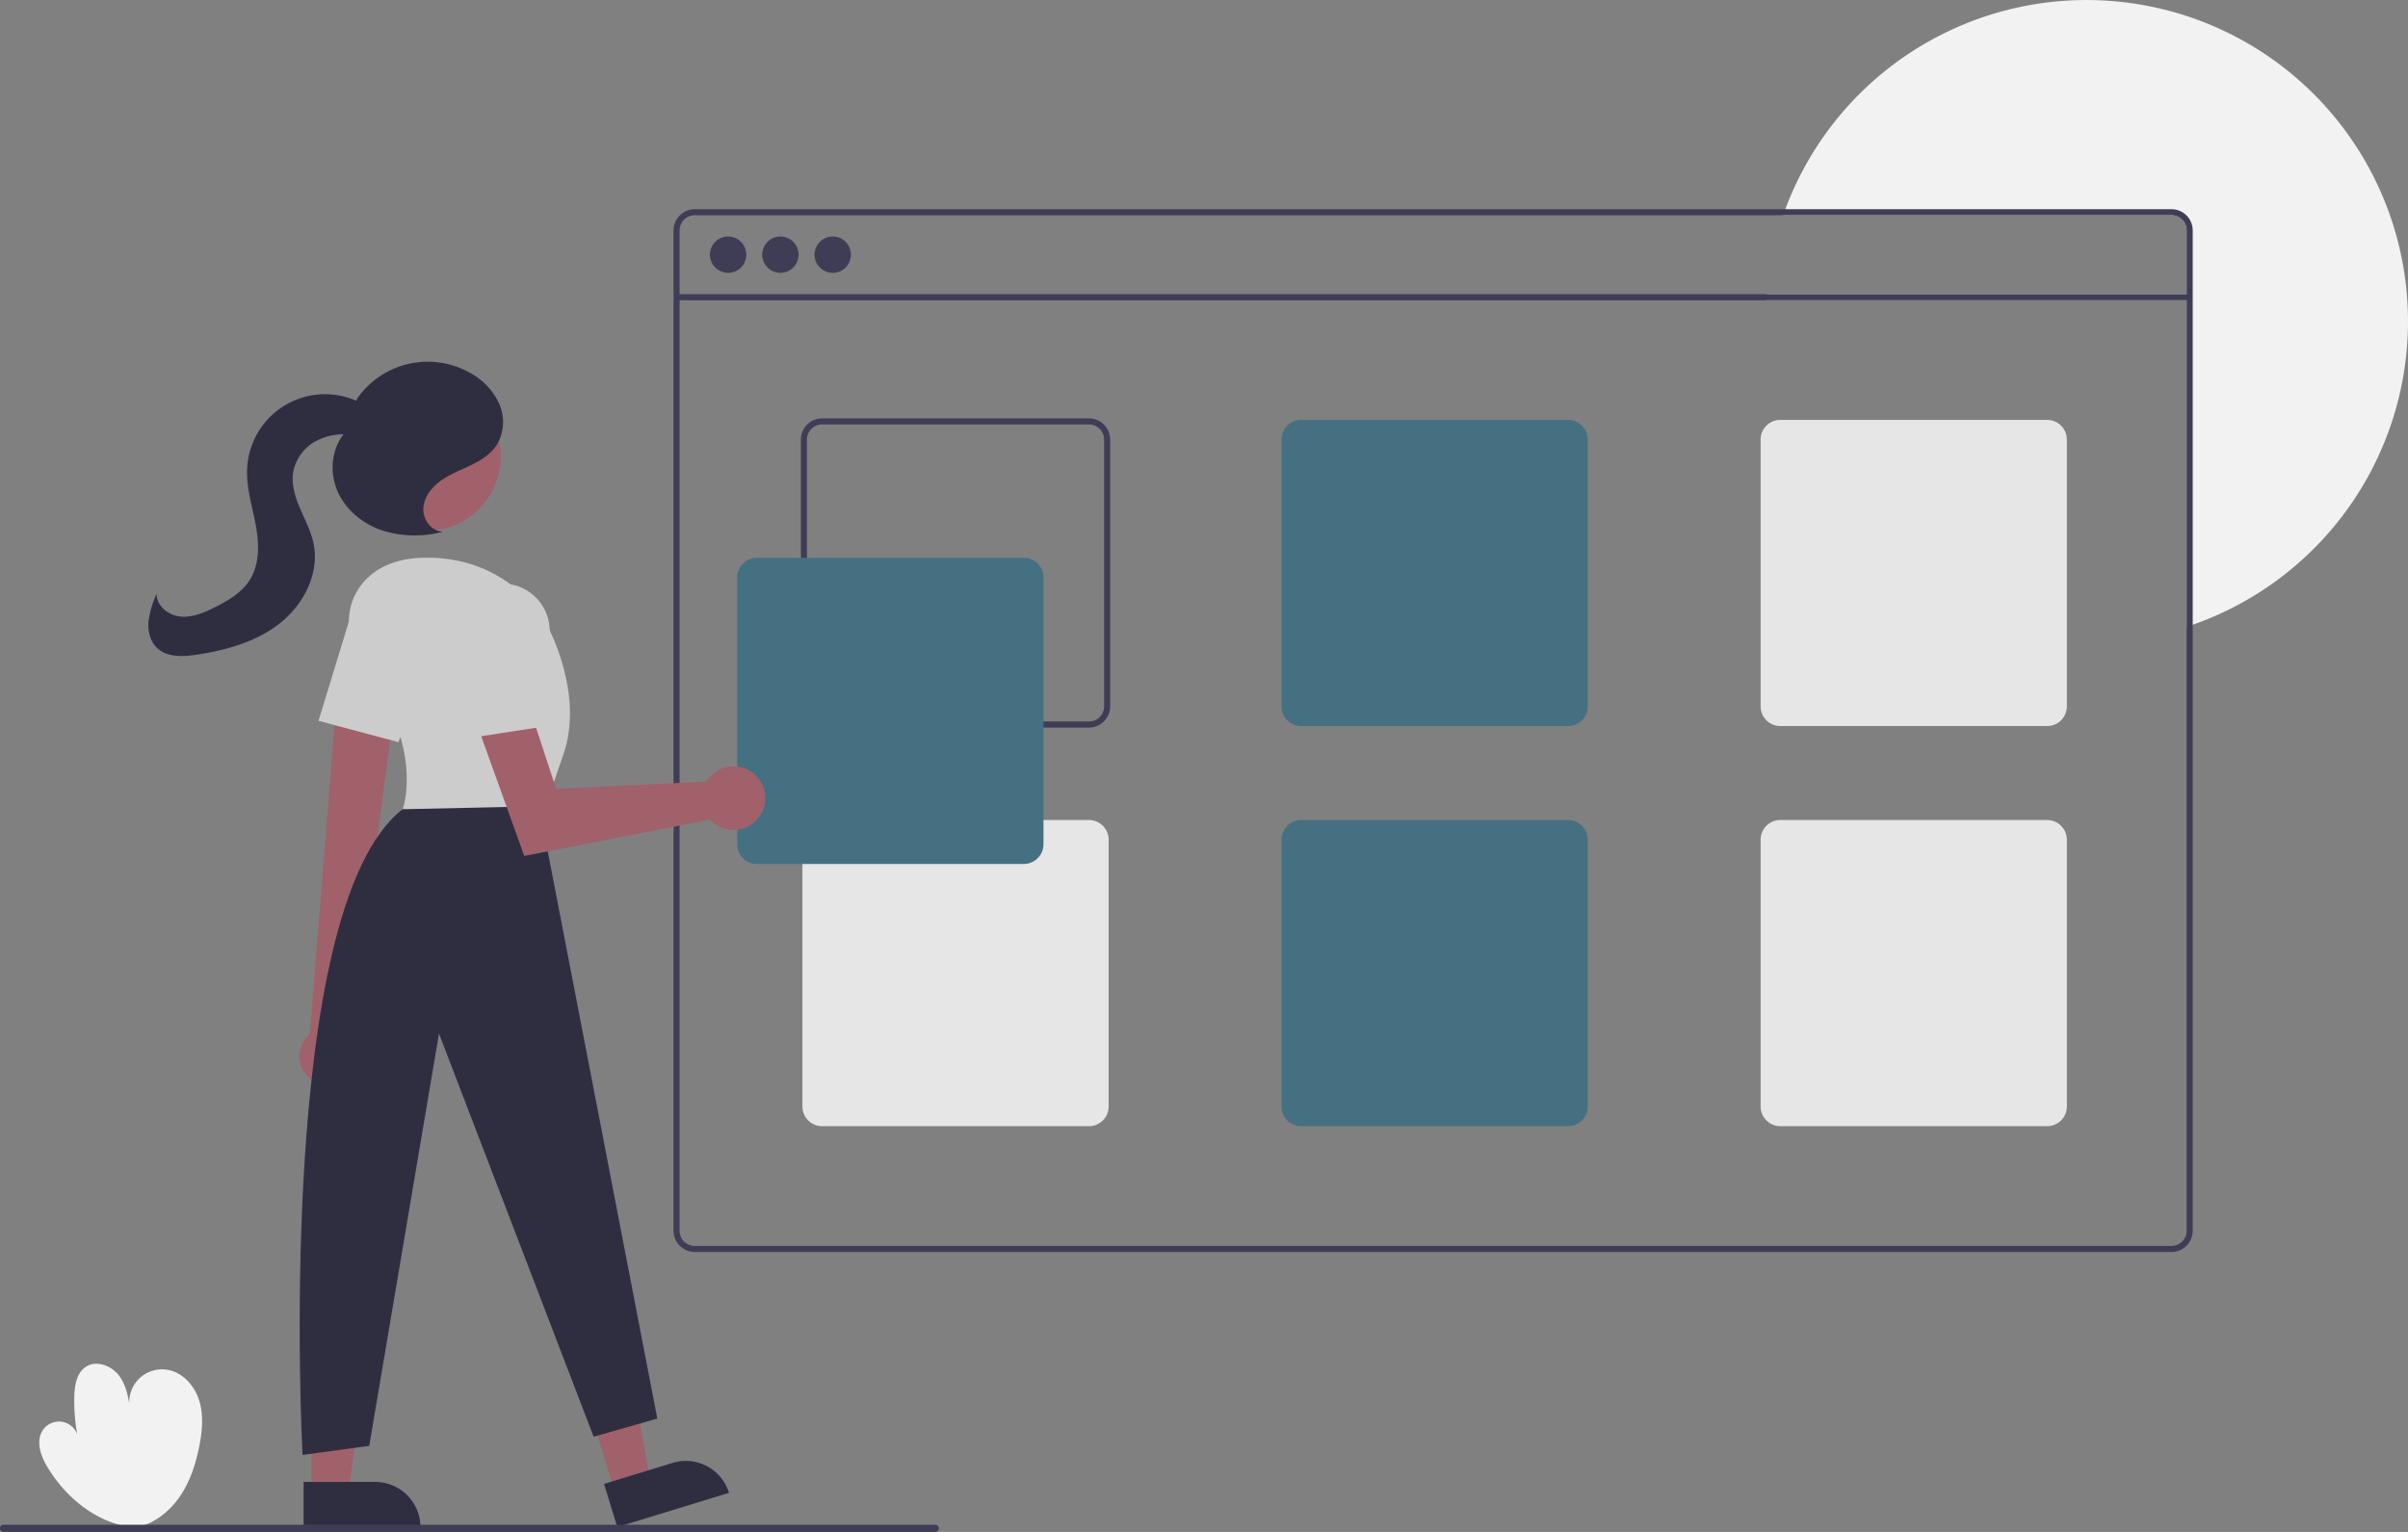 <svg xmlns="http://www.w3.org/2000/svg" width="794.122" height="505.357" viewBox="0 0 794.122 505.357">
  <rect x="0" y="0" width="794.122" height="505.357" fill="#808080" stroke="none"/>
  <g id="undraw_Portfolio_update_re_jqnp" transform="translate(0)">
    <path id="Path_1" data-name="Path 1" d="M247.458,701.2c-12.251-1.008-23.067-9.871-29.218-20.514-2.063-3.569-3.476-8.251-1.14-11.647a6.409,6.409,0,0,1,11.315,1.471,62.043,62.043,0,0,1-.965-12.641c.094-3.586.772-7.641,3.754-9.635,3.459-2.313,8.445-.477,10.962,2.838s3.2,7.627,3.8,11.744a10.83,10.83,0,0,1,12.039-13.657c5.067.765,9.036,5.152,10.585,10.036s1.065,10.181.068,15.207c-1.169,5.894-3.066,11.741-6.481,16.684s-8.488,8.929-14.374,10.138Z" transform="translate(-202.939 -197.316)" fill="#f2f2f2"/>
    <path id="Path_2" data-name="Path 2" d="M997.061,303.327a106.034,106.034,0,0,1-71,100.08c-.659.23-1.329.46-2,.67V296.367H785.291c.04-.67.09-1.34.15-2h138.62v-21.04a5,5,0,0,0-5-5H790.981c.23-.67.47-1.34.73-2a106.01,106.01,0,0,1,205.35,37Z" transform="translate(-202.939 -197.316)" fill="#f2f2f2"/>
    <path id="Path_3" data-name="Path 3" d="M919.061,266.327h-487a7.008,7.008,0,0,0-7,7v330a7.008,7.008,0,0,0,7,7h487a7.008,7.008,0,0,0,7-7v-330a7.008,7.008,0,0,0-7-7Zm5,337a5,5,0,0,1-5,5h-487a5,5,0,0,1-5-5v-330a5,5,0,0,1,5-5h487a5,5,0,0,1,5,5Z" transform="translate(-202.939 -197.316)" fill="#3f3d56"/>
    <rect id="Rectangle_1" data-name="Rectangle 1" width="499" height="2" transform="translate(223.122 97.051)" fill="#3f3d56"/>
    <ellipse id="Ellipse_1" data-name="Ellipse 1" cx="6" cy="6" rx="6" ry="6" transform="translate(234.122 78.011)" fill="#3f3d56"/>
    <ellipse id="Ellipse_2" data-name="Ellipse 2" cx="6" cy="6" rx="6" ry="6" transform="translate(251.372 78.011)" fill="#3f3d56"/>
    <ellipse id="Ellipse_3" data-name="Ellipse 3" cx="6" cy="6" rx="6" ry="6" transform="translate(268.622 78.011)" fill="#3f3d56"/>
    <path id="Path_4" data-name="Path 4" d="M562.061,335.327h-88a7.008,7.008,0,0,0-7,7v88a7.008,7.008,0,0,0,7,7h88a7.008,7.008,0,0,0,7-7v-88A7.008,7.008,0,0,0,562.061,335.327Zm5,95a5,5,0,0,1-5,5h-88a5,5,0,0,1-5-5v-88a5,5,0,0,1,5-5h88a5,5,0,0,1,5,5Z" transform="translate(-202.939 -197.316)" fill="#3f3d56"/>
    <path id="Path_5" data-name="Path 5" d="M720.061,335.827h-88a6.513,6.513,0,0,0-6.5,6.5v88a6.513,6.513,0,0,0,6.5,6.5h88a6.513,6.513,0,0,0,6.5-6.5v-88a6.513,6.513,0,0,0-6.5-6.5Z" transform="translate(-202.939 -197.316)" fill="#457081"/>
    <path id="Path_6" data-name="Path 6" d="M878.061,335.827h-88a6.513,6.513,0,0,0-6.5,6.5v88a6.513,6.513,0,0,0,6.5,6.5h88a6.512,6.512,0,0,0,6.5-6.5v-88a6.513,6.513,0,0,0-6.5-6.5Z" transform="translate(-202.939 -197.316)" fill="#e6e6e6"/>
    <path id="Path_7" data-name="Path 7" d="M562.061,467.827h-88a6.513,6.513,0,0,0-6.5,6.5v88a6.513,6.513,0,0,0,6.5,6.5h88a6.513,6.513,0,0,0,6.5-6.5v-88A6.512,6.512,0,0,0,562.061,467.827Z" transform="translate(-202.939 -197.316)" fill="#e6e6e6"/>
    <path id="Path_8" data-name="Path 8" d="M720.061,467.827h-88a6.513,6.513,0,0,0-6.5,6.5v88a6.513,6.513,0,0,0,6.5,6.5h88a6.513,6.513,0,0,0,6.5-6.5v-88A6.513,6.513,0,0,0,720.061,467.827Z" transform="translate(-202.939 -197.316)" fill="#457081"/>
    <path id="Path_9" data-name="Path 9" d="M878.061,467.827h-88a6.513,6.513,0,0,0-6.5,6.5v88a6.513,6.513,0,0,0,6.5,6.5h88a6.513,6.513,0,0,0,6.5-6.5v-88a6.513,6.513,0,0,0-6.5-6.5Z" transform="translate(-202.939 -197.316)" fill="#e6e6e6"/>
    <path id="Path_10" data-name="Path 10" d="M540.561,482.327h-88a6.507,6.507,0,0,1-6.5-6.5v-88a6.507,6.507,0,0,1,6.5-6.5h88a6.507,6.507,0,0,1,6.5,6.5v88a6.507,6.507,0,0,1-6.5,6.5Z" transform="translate(-202.939 -197.316)" fill="#457081"/>
    <path id="Path_11" data-name="Path 11" d="M202.746,492.088l11.72-3.6-8.3-46.918-17.3,5.308Z" transform="translate(0 0.011)" fill="#a0616a"/>
    <path id="Path_12" data-name="Path 12" d="M0,0H38.531V14.887H14.887A14.887,14.887,0,0,1,0,0Z" transform="translate(240.409 492.452) rotate(162.939)" fill="#2f2e41"/>
    <path id="Path_13" data-name="Path 13" d="M102.748,492.358h12.26l5.832-47.288H102.746Z" transform="translate(0 0.011)" fill="#a0616a"/>
    <path id="Path_14" data-name="Path 14" d="M0,0H38.531V14.887H14.887A14.887,14.887,0,0,1,0,0Z" transform="translate(138.649 503.753) rotate(179.997)" fill="#2f2e41"/>
    <path id="Path_15" data-name="Path 15" d="M304.807,552.608a9.162,9.162,0,0,1,.318-14.046l9.505-119.695,19.331,4.83L318.484,540.456a9.212,9.212,0,0,1-13.677,12.152Z" transform="translate(-202.939 -197.316)" fill="#a0616a"/>
    <ellipse id="Ellipse_4" data-name="Ellipse 4" cx="24.561" cy="24.561" rx="24.561" ry="24.561" transform="translate(116.018 126.006)" fill="#a0616a"/>
    <path id="Path_16" data-name="Path 16" d="M322.162,415.186c-5.542-7.608-5.713-18.087.257-25.364,3.9-4.749,10.413-8.549,21.293-8.549,29,0,40,23,40,23s12,22,5,42-7,22-7,22l-46-4S343.471,444.441,322.162,415.186Z" transform="translate(-202.939 -197.316)" fill="#ccc"/>
    <path id="Path_17" data-name="Path 17" d="M307.977,435.1l9.91-32.421a15.5,15.5,0,0,1,21.93-9.245h0a15.53,15.53,0,0,1,7.088,20.01l-12.6,28.691Z" transform="translate(-202.939 -197.316)" fill="#ccc"/>
    <path id="Path_18" data-name="Path 18" d="M380.711,463.272l39,202-21,6-51-133-23,136-22,3s-9.65-179.945,33-213Z" transform="translate(-202.939 -197.316)" fill="#2f2e41"/>
    <path id="Path_19" data-name="Path 19" d="M436.842,453.805a10.528,10.528,0,0,0-.963,1.349l-49.535,2.4-9.538-29.12-16.562,7.871,15.588,43.371L437.094,467.7a10.5,10.5,0,1,0-.252-13.893Z" transform="translate(-202.939 -197.316)" fill="#a0616a"/>
    <path id="Path_20" data-name="Path 20" d="M353.314,407.177a15.5,15.5,0,0,1,16.362-17.282h0a15.529,15.529,0,0,1,14.535,15.472V436.7l-26.936,4.145Z" transform="translate(-202.939 -197.316)" fill="#ccc"/>
    <path id="Path_21" data-name="Path 21" d="M348.92,372.666c-3.686-.016-6.53-3.9-6.365-7.58s2.639-6.923,5.619-9.093,6.475-3.492,9.8-5.087,6.617-3.586,8.669-6.648a14.716,14.716,0,0,0,1.023-13.5,21.669,21.669,0,0,0-9.333-10.224,28.378,28.378,0,0,0-37.607,8.25l-4.208,11.458c-4.288,5.156-4.968,12.813-2.332,18.98s8.248,10.806,14.581,13.011a35.794,35.794,0,0,0,19.841.595" transform="translate(-202.939 -197.316)" fill="#2f2e41"/>
    <path id="Path_22" data-name="Path 22" d="M326.473,334.506c-1.809-2.9-4.944-4.743-8.186-5.825a25.724,25.724,0,0,0-33.832,23c-.344,6.314,1.634,12.489,2.8,18.705s1.393,13.082-2.034,18.4c-2.611,4.048-6.964,6.6-11.261,8.773-3.581,1.814-7.455,3.516-11.453,3.154s-8.016-3.528-7.91-7.541a32.054,32.054,0,0,0-2.682,9.08c-.281,3.156.5,6.561,2.776,8.762,3.313,3.2,8.563,2.965,13.116,2.274,9.857-1.494,19.838-4.3,27.625-10.52s12.955-16.475,10.9-26.231c-.857-4.075-2.87-7.8-4.5-11.63s-2.9-8.027-2.15-12.124a14.735,14.735,0,0,1,7.493-9.982,19.6,19.6,0,0,1,12.523-1.9c2.8.459,6.294,1.172,7.954-1.127a4.508,4.508,0,0,0-.094-4.809,13.247,13.247,0,0,0-3.593-3.56" transform="translate(-202.939 -197.316)" fill="#2f2e41"/>
    <path id="Path_23" data-name="Path 23" d="M511.424,702.673H204.13a1.191,1.191,0,1,1,0-2.381H511.424a1.191,1.191,0,0,1,0,2.381Z" transform="translate(-202.939 -197.316)" fill="#3f3d56"/>
  </g>
</svg>
